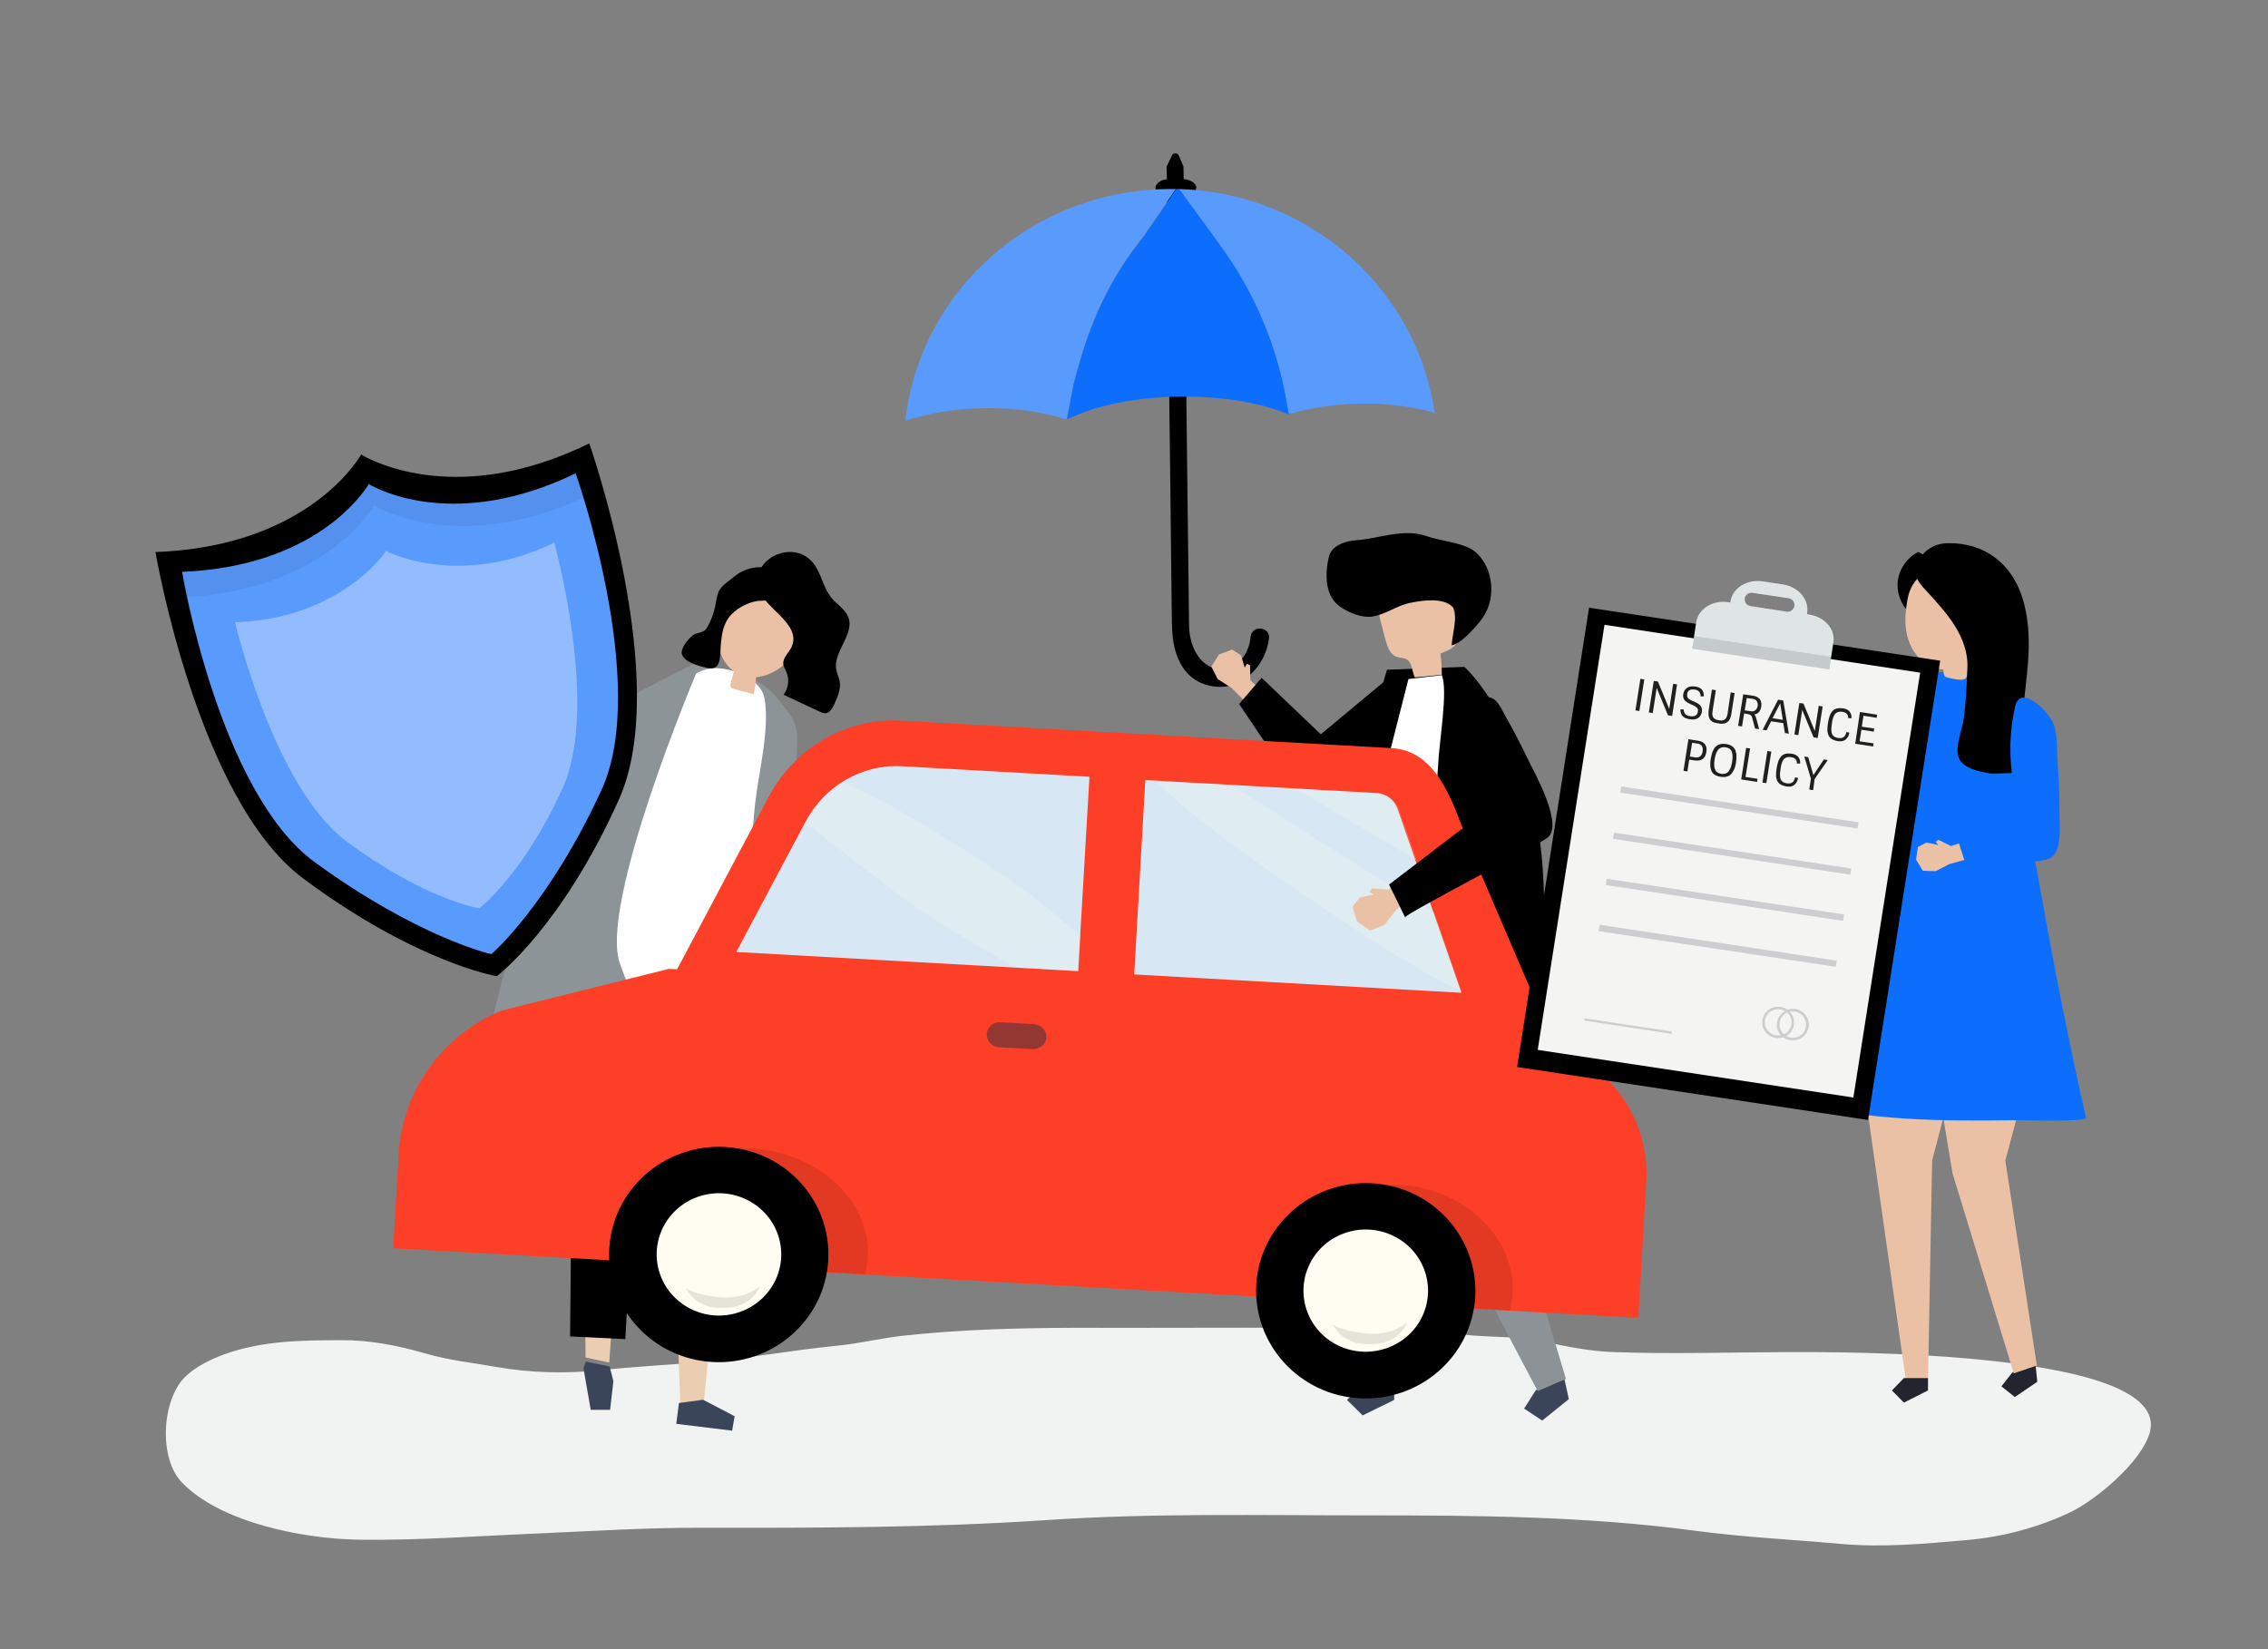 <?xml version="1.0" encoding="utf-8"?>
<!-- Generator: Adobe Illustrator 19.2.1, SVG Export Plug-In . SVG Version: 6.00 Build 0)  -->
<svg version="1.1" id="Capa_1" xmlns="http://www.w3.org/2000/svg" xmlns:xlink="http://www.w3.org/1999/xlink" x="0px" y="0px"
	 viewBox="0 0 1100 800" style="enable-background:new 0 0 1100 800;" xml:space="preserve">
<rect x="0" y="0" width="1100" height="800" fill="#808080" stroke="none"/>
<style type="text/css">
	.st0{fill:#F1F2F2;}
	.st1{fill:#EAC1A4;}
	.st2{fill:#8C9498;}
	.st3{opacity:0.26;enable-background:new    ;}
	.st4{fill:none;}
	.st5{fill:#599AFD;}
	.st6{fill:#0D6EFD;}
	.st7{fill:#3B455A;}
	.st8{fill:#8C9295;}
	.st9{fill:#FFFFFF;}
	.st10{fill:#EBCEB1;}
	.st11{fill:#FC3F26;}
	.st12{fill:#D7E8F4;}
	.st13{opacity:0.2;}
	.st14{fill:#FFFDF1;}
	.st15{opacity:0.1;fill:#000100;enable-background:new    ;}
	.st16{opacity:0.5;fill:#29313F;enable-background:new    ;}
	.st17{opacity:6.000000e-002;}
	.st18{opacity:0.34;fill:#FFFFFF;enable-background:new    ;}
	.st19{fill:#93AA9D;}
	.st20{fill:#22252D;}
	.st21{fill:#F4F4F2;}
	.st22{fill:#DFE5E5;}
	.st23{opacity:0.12;enable-background:new    ;}
	.st24{fill:#CDCED0;}
	.st25{fill:#202020;}
</style>
<g id="Background">
</g>
<g id="Shadow">
	<g>
		<path class="st0" d="M522,644.1c-28.2,0.1-56.4,0.8-84.5,3.9c-10.6,1.2-21,3.8-31.6,4.8c-21.2,2.1-42.1,6-63.4,7.8
			c-17.2,1.4-34.4,2.3-51.5,4.1c-16,1.7-33.8,1.3-49.7-1.5c-11.8-2.1-23.6-3.3-35.2-6.7c-13-3.8-27.1-6.5-40.6-6.4
			c-19.3,0.1-38,0.2-56.5,6.8c-6.5,2.3-14.4,6.2-19.3,11.1c-11.3,11.3-12.8,39.4-1.5,51.1c18.9,19.7,59.3,27.4,85.8,27.8
			c29.1,0.4,57.3-1.8,86.4-3c27-1.2,54-2.9,81.1-2.8c55.3,0.1,110.7,0,165.9-3.7c51.9-3.5,103.9-2.3,155.9-2.3
			c53.3,0,106.3,0.4,159.2,7.5c23.1,3.1,46.6,4.2,69.8,6.3c20.8,1.9,40.7,0,61.4-1.8c17.4-1.5,34.6-6,50.4-13.5
			c12.5-6,34.7-24.5,38.6-38.8c10.7-39.9-151.3-39-176.2-38.9c-27.8,0.1-55.9,1-83.7,0c-11.7-0.4-23.2-2.7-34.6-5.2
			c-11.4-2.5-22.8-1.9-34.4-2.9c-48.1-4.4-96.3-3.7-144.5-3.7C553.4,644.2,537.7,644.1,522,644.1z"/>
	</g>
</g>
<g id="Object">
	<g>
		<g>
			<g>
				<polygon class="st1" points="220,327.6 208.8,318.6 212.5,313.7 221.6,318.2 222.3,315.1 230.9,324 227.7,329.6 				"/>
			</g>
			<g>
				<polygon class="st2" points="338.3,321.1 288.1,346.8 229,320 223.3,331.4 285.9,378.2 354.5,360.2 				"/>
			</g>
		</g>
		<g>
			<g>
				<path d="M565.9,87c0-2.1,0-4.1-0.1-6.2l2.8-5.8c0.7-0.8,2.2-0.8,2.9,0l2.5,5.7l0.1,6.2c2.3,0,6,1.7,6.1,3.8c0,2.2-1.8,3.9-4.1,4
					h-1.9l2.5,208.6c0.1,11.8,6.6,21.5,15.8,21.2c7.1-0.2,13.2-6.2,14.1-15.8c0.2-2.1,2-3.8,4.3-3.8h0.2c2.6,0,4.7,2.1,4.4,4.6
					c-1.6,13.7-12.7,23.6-23.2,23.7c-8.3,0.1-15.1-3.6-19.1-10.2c-5-8.3-4.8-17.4-4.9-26.5c-0.1-8.6-0.2-17.3-0.3-25.9
					c-0.1-12.1-0.3-24.2-0.4-36.2c-0.2-13.8-0.3-27.5-0.5-41.3c-0.2-13.7-0.3-27.5-0.5-41.2c-0.1-12-0.3-23.9-0.4-35.9
					c-0.1-7-0.2-14-0.3-21h-1.3c-2.3,0-4.2-1.7-4.2-3.9C560.5,88.8,563.6,87,565.9,87z"/>
				<polygon class="st3" points="567.3,203.9 575.5,195.3 575.4,181.4 567,181.5 				"/>
			</g>
			<g>
				<path class="st4" d="M518.1,203.2c-0.3,0.1-0.6,0.3-0.8,0.4c-0.4-0.1-0.8-0.3-1.2-0.4h1.3H518.1z"/>
				<path class="st5" d="M625,200.9l-1.4-7.7c-4.8-26.6-15.5-51.7-31.6-73.7l-20.3-27.8c48.6,1.4,90.5,29,111.3,68.9
					c6.4,12.2,10.8,25.5,12.8,39.6c-10.5-2.9-22.7-4.6-35.7-4.4C647.5,196,635.5,197.8,625,200.9z"/>
				<path class="st5" d="M520.6,186.7l-3.2,16.5h-1.3c-11.1-3.5-24.3-5.4-38.5-5.2c-14.1,0.2-27.3,2.4-38.5,6.1
					c2-18,7.9-34.9,16.9-49.9c22.2-36.9,63.1-61.9,110.2-62.5c1.4,0,2.8,0,4.1,0l-15.7,22.9C535.5,138.3,526.8,162.1,520.6,186.7z"
					/>
				<path class="st6" d="M623.7,193.2l1.4,7.7c-0.1,0-0.2,0.1-0.3,0.1c-13.5-5.7-32-8.8-52.3-8.6c-21.4,0.2-40.7,4.2-54.2,10.7h-0.8
					l3.2-16.5c6.2-24.6,14.9-48.4,34.1-72l15.7-22.9c0.5,0,1,0,1.4,0l20.3,27.8C608.1,141.5,618.9,166.7,623.7,193.2z"/>
			</g>
		</g>
		<g>
			<g>
				<g>
					<g>
						<polygon class="st1" points="612.5,335.6 606.4,329.9 606.3,322.7 604.8,322 603.7,323.8 601.9,317.9 597.6,315.1 
							591.2,317.5 587.5,323.4 590.6,329.4 597.4,333.8 605.4,341.8 						"/>
					</g>
					<polygon points="611.9,328.8 601,341.5 630.3,385.1 641.2,388.6 687.6,352.2 675.2,327.4 640.6,356.2 					"/>
				</g>
				<g>
					<g>
						<polygon class="st7" points="759.3,671.4 760.9,678.7 748,689.1 739.2,683.3 744.8,674.5 757.6,664.1 						"/>
						<polygon class="st8" points="714.3,447.1 728.7,479.5 730,570.7 759.5,668.9 745.8,674.8 685.6,560.9 678.8,524.8 
							676.1,448.8 						"/>
					</g>
					<g>
						<polygon class="st8" points="644.9,454.3 643.8,550 662.1,673.3 676.3,673.3 685.2,559.5 704.5,445.7 						"/>
						<polygon class="st7" points="676.2,671.6 676.2,679.1 660.9,686.6 653.3,679.1 660.9,671.6 						"/>
					</g>
				</g>
				<path d="M672.7,324.9l37.5-1.4c0,0,22.4,19.3,34,69.5c11.8,51.1-2.2,124.7-2.2,124.7s-100.7-13.2-117.2-15.2L650,401.6
					L672.7,324.9z"/>
				<g>
					<path class="st1" d="M686.2,328.6c4.4-0.4,8.8-0.8,13.1-1.3c0-3.4-0.2-6.9-0.7-10.3c3.7-1.3,7.9-3.1,8.5-6.9
						c0.2-1.2,0-2.4-0.2-3.6c-0.9-4.9-1.7-9.7-2.6-14.6c-0.3-1.7-0.6-3.4-1.5-4.9c-1.6-2.5-4.8-3.6-7.8-4.2
						c-7.7-1.3-16.1,0.3-22,5.2c-1.6,1.3-3,2.9-3.7,4.8c-1.1,3-0.3,6.2,0.5,9.3c0.7,2.8,1.5,5.6,2.2,8.4c0.9,3.2,2.1,6.9,5.3,8.1
						c1.7,0.6,3.7,0.5,5.2,1.4C685.1,321.9,684.8,325.8,686.2,328.6z"/>
					<path d="M643.4,279.9c-0.1-3.3,0.4-6.7,1.1-9.8c1.2-5.2,7.5-7.6,12.9-8c11.8-0.8,23.1-6,34.6-2c6.6,2.3,15.4,2.9,21.3,6.1
						c2.5,1.4,4.5,3.5,6,5.8c5.3,8.1,5.4,19.3,0,27.4c-1.2,1.8-2.6,3.5-4.1,5.1c-3.1,3.3-6.8,7.4-11.1,8.6
						c-0.1-3.7,3.4-15.5,0.5-18.6c-4.6-4.9-15.2-3.2-20.9-2c-6.3,1.3-11.9,5.7-18.2,6.6c-4.5,0.7-10.2-1.5-14-3.8
						C645.5,291.9,643.5,286,643.4,279.9z"/>
				</g>
				<path class="st9" d="M683.1,329.4l-39.4,154.8l-3.2,20.3l49.1,6.3c0,0-1.9-74.1-1.3-84c0.6-9.9,7.9-31.3,9.1-54.3
					c0.6-13.3,5-37.2,1.9-45L683.1,329.4z"/>
			</g>
		</g>
		<g>
			<polygon class="st10" points="428.8,378.6 439.3,371.6 436.5,367 428.1,370.3 427.8,367.5 419.5,374.6 421.9,379.8 			"/>
			<path class="st2" d="M421.5,371.3l4.1,10.4c0.6,1.7-39.4,23.8-43,25.4c-7.8,3.5-22,11.7-22,11.7c-10.9,0.1-31.4-5.3-38.3-8.2
				c-2.8-1.2-4.7-7.2-6.4-9.5c-2.1-3,0.6-8.4,2.4-10.8c3.7-5.1,9.5-8.7,15.7-9.9c2.2-0.4,4.6-0.6,6.8,0c2.3,0.6,5.2-9.6,7.1-8.3
				c3.4,2.4,5.3,18,9.4,19.3C362.5,393.2,420.3,368.8,421.5,371.3z"/>
		</g>
		<path class="st2" d="M339.3,323.5c-0.2,0-0.5,0-0.7,0c-11.2,0.5-24.8,15-32.6,23.5c-20.3,22-34.5,47.2-45.1,75.4
			c-5.7,15.2-10.8,30.6-15.5,46.1c-1.3,4.3-10.5,43.5-12.7,43.7c22.8-2.9,45.8-5.1,68.5-3.5c22.7,1.5,45.3,7,64.8,18.8
			c10-50.3,17.4-102.3,19.8-153.3c0.3-6.1,1.2-12.4,0.7-18.4c-0.7-7-4.2-10.1-8.2-15.4c-1.4-1.8-2.7-3.6-4.4-5.1
			C365.1,327.3,351.1,323.2,339.3,323.5z"/>
		<g>
			<g>
				<polygon class="st10" points="259.7,494.3 283.4,588.9 284,658.5 295.5,661 300,596.2 311.3,477.5 				"/>
			</g>
			<polygon class="st7" points="295.7,662.9 297.5,670 295.9,683.9 286.5,683.9 283,663.8 284.1,660.5 			"/>
		</g>
		<g>
			<polygon class="st10" points="350.4,483.9 352.5,565.6 341.3,680.9 330,681.7 325.9,576 302.7,480.1 			"/>
			<polygon class="st7" points="341,679 356.3,687 355.1,694 328,690.7 329.3,680.6 			"/>
		</g>
		<polygon class="st7" points="353.7,494.4 361.4,588.8 353.6,653.5 322.7,651.8 317.2,578.2 303.9,498 306,485.5 350.4,486.2 		"/>
		<polygon points="307,581.9 303.3,649.6 276.5,648.3 277.1,584.1 260.2,503.5 264,480.9 309.1,483.7 		"/>
		<path class="st9" d="M359.3,502.2c-27.5-4.7-72-15.9-99.5-20.6c14.4-46.9,37.3-98.9,64-140.1c4.8-7.5,10.9-15.3,19.6-17
			c9.3-1.9,25.6,4.1,27.4,14.3c2.6,14.9-2.8,35.5-4.5,50.5C362.3,423.5,365.9,468.5,359.3,502.2z"/>
		<g>
			<path class="st1" d="M354.5,291.7c10.3-17.7,33.3-6.2,34.7,11.5c1,11.6-10.5,24.4-22.5,25.3c-0.2,2.8-0.6,5.6-1.1,8.3
				c-3-0.8-6-1.6-9-2.4c-0.9-0.2-2-0.6-2.3-1.5c-0.2-0.5,0-1.1,0.1-1.7c0.5-1.9,1.1-3.7,1.6-5.6c-0.2-0.1-0.4-0.3-0.6-0.4
				c-5-3.7-7.2-10.2-6.9-16.3C348.9,302.8,351.4,297,354.5,291.7z"/>
			<g>
				<g>
					<path d="M355.2,297.6c-5,4.7-5.5,12.2-5.8,18.7c-0.3,5.7-1.2,9.2-7.4,7.5c-3.5-0.9-9.7-2.5-11.2-6.2c-1.1-2.8,3-7.7,5.2-9.4
						c1.7-1.3,4.2-1.1,5.8-2.4c0.7-0.5,1.1-1.3,1.5-2c1.7-3.1,2.9-6.4,3.6-9.8c0.5-2.3,0.7-4.7,1.6-6.9c1.4-3.2,5.4-5.5,8-7.7
						c4.9-4.1,16-7.1,20,0.1c0.9,1.6,0.9,3.6,0.8,5.5c-0.1,1.1-0.2,2.3-0.7,3.3c-2.1,4-6.1,2.7-9.7,3.3
						C362.6,292.4,358.4,294.6,355.2,297.6z"/>
					<path d="M384,313.7c-1.3,2.9-4.4,5.3-4.1,8.4c0.1,1.4,1,2.6,1.5,3.9c1.6,3.6,1,7.9-1.4,11c5.8,2.7,11.7,5.5,17.5,8.2
						c0.9,0.4,1.8,0.8,2.8,0.8c2.1-0.1,3.3-2.3,4.2-4.1c1.7-3.7,3.5-7.6,2.7-11.6c-0.4-1.8-1.2-3.5-1.6-5.4
						c-1.7-8.8,9.1-17.2,5.8-25.6c-1.5-3.7-5.3-6-7.9-9c-4.6-5.4-5.2-13.3-10.1-18.3c-9.3-9.6-27.4-1.7-26,11.6
						C368.5,294.4,389.1,301.9,384,313.7z"/>
				</g>
			</g>
		</g>
		<path class="st2" d="M337.8,326.3c0,0-47.6,112.5-37.1,141.2s15.4,39.8,15.4,39.8l-72.8,3C243.3,510.3,289.8,346,337.8,326.3z"/>
		<g>
			<g>
				<path class="st11" d="M780.1,524l-32.3-33.6h-1c-1.7-4-3.4-8-5.2-12.1c-9.1-21.2-18.2-42.5-27.3-63.7
					c-8-18.7-14.4-50.3-39.4-51.7L437,349.6c-26.4-1.5-51.4,12.9-64.2,36.9l-44.4,83.7l-4-0.2l-81.1,20.2
					c-28.7,11.9-48.1,38.8-49.9,69.4l-2.7,45.9l603.9,33.8l3.8-65.4C799.7,555.5,793,537.4,780.1,524z"/>
				<path class="st12" d="M550.1,472.7l158.7,8.9l-31-89.2c-1.5-4.4-5.5-7.5-10.1-7.7l-112.2-6.3L550.1,472.7z"/>
				<path class="st12" d="M528.4,376.8l-90.9-5.1c-19.3-1.1-37.5,9.4-46.8,26.9l-33.6,63.2l165.8,9.3L528.4,376.8z"/>
				<g class="st13">
					<path class="st14" d="M681,413.7c2,1.2,4.1,2.5,6.1,3.7l-8.5-24.4c-1.5-4.4-5.5-7.5-10.1-7.7l-38.9-2.2
						C646.7,393.4,663.9,403.5,681,413.7z"/>
					<path class="st14" d="M682.8,434.7c-28.2-17.1-57.8-36.4-85.7-54l-36.5-1.5c23.8,22.4,54.2,42.9,81.2,61.3
						c16.2,11.1,32.7,21.6,49.8,31.4c5.6,3.2,11.4,6.1,17.3,9.1l-13.4-38.6C691.2,439.8,687,437.2,682.8,434.7z"/>
					<path class="st14" d="M496.6,431.6c-11.8-8.5-24.1-16.3-36.4-24c-12.5-7.7-25.2-15.5-38.4-22c-4.4-2.2-8.8-4.2-13.2-6.2
						c-7.3,4.6-13.4,11.2-17.7,19.2l-0.3,0.6c13.2,10.2,26.4,20.2,39.5,30.5c19.3,15.2,41,27,62,39.6l31,1.7l1-17.1
						C514.8,446.6,506.2,438.5,496.6,431.6z"/>
				</g>
				<g>
					<path class="st15" d="M419.6,618.2c0.7-2.6,1.1-5.4,1.3-8.1c1.6-27.4-23.8-51.2-56.8-53c-12.9-0.7-25,2-35.1,7.2
						c20.1,5.3,37.4,16.3,51.3,30.2c7.1,7.1,12.4,14.5,16.5,22.3L419.6,618.2z"/>
				</g>
				<g>
					<path class="st15" d="M732.3,635.8c0.7-2.6,1.1-5.4,1.3-8.1c1.6-27.4-23.2-51.2-55.4-53c-12.6-0.7-24.4,2-34.3,7.3
						c19.6,5.3,36.5,16.3,50,30.1c6.9,7.1,12.1,14.5,16.1,22.3L732.3,635.8z"/>
				</g>
				<g>
					<path d="M401.7,611.5c-1.7,28.8-26.8,50.8-56.1,49.2c-29.3-1.6-51.7-26.3-50.1-55.1c1.7-28.8,26.8-50.8,56.1-49.2
						C381,558,403.4,582.7,401.7,611.5z"/>
					<g>
						<g>
							<path class="st14" d="M336.2,635.5c-15.2-6.8-21.9-24.3-15-39.3c6.9-14.9,24.8-21.5,40-14.7s21.9,24.3,15,39.3
								C369.2,635.7,351.3,642.3,336.2,635.5z"/>
						</g>
						<path class="st15" d="M352.7,629.4c5.8-0.1,11.7-1.8,16-5.6c-2.1,5.1-6.8,9-12.3,10.1c-1.8,0.4-3.7,0.5-5.6,0.5
							c-2,0-4,0-6-0.4c-5.3-1.1-10-4.6-12.3-9.4c0.8,1.5,6.6,2.9,8.1,3.3C344.6,628.8,348.6,629.5,352.7,629.4z"/>
					</g>
				</g>
				<g>
					<path d="M715.5,629.1c-1.7,28.8-26.8,50.8-56.1,49.2s-51.7-26.3-50.1-55.1c1.7-28.8,26.8-50.8,56.1-49.2
						S717.1,600.3,715.5,629.1z"/>
					<g>
						<g>
							<path class="st14" d="M649.9,653.1c-15.2-6.8-21.9-24.3-15-39.3c6.9-14.9,24.8-21.5,40-14.7s21.9,24.3,15,39.3
								C683,653.2,665.1,659.8,649.9,653.1z"/>
						</g>
						<path class="st15" d="M666.5,647c5.8-0.1,11.7-1.8,16-5.6c-2.1,5.1-6.8,9-12.3,10.1c-1.8,0.4-3.7,0.5-5.6,0.5c-2,0-4,0-6-0.4
							c-5.3-1.1-10-4.6-12.3-9.4c0.8,1.5,6.6,2.9,8.1,3.3C658.3,646.4,662.4,647.1,666.5,647z"/>
					</g>
				</g>
			</g>
			<path class="st16" d="M500.9,508.9l-16.4-0.9c-3.4-0.2-6-3.1-5.9-6.4l0,0c0.2-3.4,3.1-5.9,6.6-5.7l16.4,0.9
				c3.4,0.2,6,3.1,5.9,6.4l0,0C507.3,506.5,504.3,509.1,500.9,508.9z"/>
		</g>
		<g>
			<polygon class="st1" points="680.3,425.4 673.4,431.5 665.3,431 664.3,432.7 666.3,433.9 659.5,435.4 656,439.8 658.1,446.9 
				664.5,451.4 671.5,448.6 677,441.6 686.7,433.6 			"/>
			<path d="M673.7,429.1c11.1-8.5,22.1-16.9,33.2-25.4c3-2.3,6.4-4,9.3-6.3c4.3-3.4,5.5-4.4,4-9.2c-4.2-14.1-13.2-26.7-17.3-40.7
				c4.7-2.7,8.9-6,13.9-8.2c8.2-3.6,10.1,2.2,13.4,8.2c4,7,7.7,14.2,11.2,21.5c2.9,6,17.2,31.3,9.1,37.4c-5.8,4.3-69.7,37.3-69,38.6
				C681.3,444.4,673.7,429.1,673.7,429.1z"/>
		</g>
		<g>
			<g>
				<path d="M285.8,215.1c-62.9,30.8-104.6,8.9-110.3,5.6c0,0-0.2-0.4-0.3-0.2c-0.2-0.1-0.2,0.3-0.2,0.3c-3.4,5.6-29.3,44.4-99.6,47
					c0,0,20.4,120.1,71.6,158.3c54.8,40.8,93.8,47.5,93.9,47.4c0.2,0.1,31.6-23.9,59.3-85.7C326.2,329.9,285.8,215.1,285.8,215.1z"
					/>
				<path class="st5" d="M279.2,229.6c-57.2,27.7-94.9,8.4-100,5.4c0,0-0.2-0.4-0.3-0.2c-0.2-0.1-0.2,0.3-0.2,0.3
					c-3.1,5-26.7,39.7-90.4,42.3c0,0,17.9,106.9,64.3,140.8c49.5,36.2,85.5,44.8,85.7,44.6c0.2,0.1,28-24.3,53.4-79.5
					C315.4,331.8,279.2,229.6,279.2,229.6z"/>
				<g class="st17">
					<path d="M181.3,245.5c0,0,0-0.4,0.2-0.3c0.1-0.2,0.3,0.2,0.3,0.2c5.3,3,43.4,22.6,101.3-4c-3.1-10.6-5.4-17.1-5.4-17.1
						c-57.2,27.7-94.9,8.4-100,5.4c0,0-0.2-0.4-0.3-0.2c-0.2-0.1-0.2,0.3-0.2,0.3c-3.1,5-26.7,39.7-90.4,42.3c0,0,1.1,6.8,3.6,17.6
						C154.3,285.7,178.1,250.7,181.3,245.5z"/>
				</g>
			</g>
			<path class="st18" d="M268.8,263.2c-43.1,21.1-77.4,6.4-81.4,4.1c0,0-0.1-0.3-0.2-0.1c-0.2-0.1-0.1,0.2-0.1,0.2
				c-2.3,3.9-25,32.8-73.1,34.5c0,0,18.8,80,54,106.2c37.6,28,64.3,32.6,64.4,32.5c0.1,0.1,21.6-16.4,40.7-58.8
				C290.8,342.2,268.8,263.2,268.8,263.2z"/>
		</g>
		<g>
			<polygon class="st1" points="861.4,349.6 855.3,346.3 853.7,340.6 852.2,340.3 851.8,342 849,337.6 845,336.2 840.3,339.5 
				838.7,345 842.5,349.2 848.9,351.3 857.1,356.1 			"/>
			<polygon class="st19" points="858,342.9 893.9,367.5 930.7,328.8 935.1,372.7 899.2,395.9 851.4,354.5 			"/>
		</g>
		<g>
			<g>
				<polygon class="st20" points="987.5,664.4 988.1,670.3 977.2,677.7 970.7,672.5 975.9,665.9 986.9,658.5 				"/>
				<polygon class="st1" points="987.3,483.1 989.1,501.2 972.6,563 987.9,662.4 976.7,666.2 947,569.2 942.3,540.9 942.5,481.2 
									"/>
			</g>
			<g>
				<polygon class="st1" points="900.7,503.2 924.4,669.8 935.1,669.8 937.1,563 956.6,488.1 				"/>
				<polygon class="st20" points="935.1,668.5 935.1,674.5 923.4,680.4 917.6,674.5 923.4,668.5 				"/>
			</g>
			<path class="st6" d="M927.1,332.2c0.9-1.4,2-2.5,3.6-3.4c10.7-5.9,28.4-0.7,40-0.7c3.4,35.4,12.9,69.2,19,103.9
				c6.5,36.9,13.8,73.7,22,110.3c0.5,2.1-32.3,1-35.4,1.1c-31.5,0.5-72.7,0.4-103.2-8.9c19.4-51.1,26.5-106.1,41.8-158.5
				c2.7-9.2,5.9-18.3,8.3-27.5C924.6,343.1,924.4,336.6,927.1,332.2z"/>
			<path d="M941.4,280c-8,2.1-14.3,9.4-15.1,17.4c-4.4-4-6.6-10.1-5.8-15.9s4.6-11.1,9.9-13.8c4.9,2.6,8.8,7.1,10.4,12.4L941.4,280z
				"/>
			<path class="st1" d="M925.2,290.5c4.1-21.3,31.3-17.7,39.1-0.4c4.4,9.8-0.2,23.7-9.1,30.6c-0.2,1.9-0.4,7.1-1.9,8.4
				c-1.6,1.4-6.6,0.1-8.6-0.4c-0.5-0.1-1.1-0.3-1.5-0.7c-0.5-0.5-0.6-1.8-0.6-3.2c-1.4-0.1-2.9-0.4-4.4-0.9c-6.3-2-10.9-7.8-12.8-14
				C923.5,303.6,924,296.9,925.2,290.5z"/>
			<path d="M965.4,375.2c-0.3,0-0.5,0-0.6-0.1c-4.8-0.8-12.5-2.3-14.7-7.3c-2.3-5.1,1.8-14.3,2.4-19.6c1-8,1.4-16.1,1.7-24.2
				c0.4-7.3-2.3-14.4-6.2-20.6s-9-11.6-13.9-17c-2.1-2.2-4.2-4.6-4.9-7.6c-0.7-3.3,0.6-6.7,2.8-9.3c3.4-3.9,7.4-5.9,12.5-6
				c18-0.4,31.5,10,36.6,27.2c7.3,24.7-1.8,48.2-0.5,72.8c0.2,4.2,1.6,8.3,4,11.8C984.2,374.4,969.3,375.4,965.4,375.2z"/>
		</g>
		<g>
			<polygon class="st1" points="953.4,408.1 946.2,410.4 940.2,407.4 938.9,408.3 940,409.9 934.3,408.7 930.2,410.9 929.3,417 
				932.6,422.4 938.8,422.6 945.4,419.2 955.4,416.4 			"/>
			<path class="st6" d="M972.5,400.5c3-2,5.1-4.9,5.4-9.1c0.3-3.9-0.7-7.8-1.4-11.6c-2.2-12.2-1.9-24.8,0.8-36.9
				c2.7-12,17,3.1,18.8,8.5c2,6,1.4,12.6,1.9,18.8c0.6,8.4,1,16.7,0.9,25.1c0,5.3,1.3,17.8-4.4,20.9c-1.5,0.8-3.3,1.1-5,1.4
				c-2.7,0.4-35.2,4.4-35.7,2.9l-4.5-13.9C956.2,405.2,966.3,404.6,972.5,400.5z"/>
		</g>
		<g>
			<g>
				<polygon points="906,543.3 735.8,517.6 770.7,294.8 941,320.5 				"/>
				<polygon class="st3" points="750,510 752.5,510.3 902.2,537.6 931.3,326.3 924,327.2 				"/>
				<polygon class="st21" points="898.9,532.4 745.8,509.3 778.2,303.1 931.3,326.3 				"/>
				<g>
					<g>
						<path class="st22" d="M877.4,298.1l-1-0.2l0.1-0.7c1-6.4-4.3-12.6-11.8-13.7l-9.9-1.5c-7.5-1.1-14.4,3.2-15.5,9.6l-0.1,0.7
							l-1-0.2c-7.5-1.1-14.4,3.2-15.5,9.6l-2,13l66.5,10l2-13C890.3,305.3,885,299.2,877.4,298.1z M866.5,296.7L849,294
							c-1.8-0.3-3-1.9-2.8-3.7c0.3-1.8,2-3,3.8-2.7l17.5,2.6c1.8,0.3,3,1.9,2.8,3.7C870,295.7,868.3,297,866.5,296.7z"/>
					</g>
					<polygon class="st23" points="887.2,324.8 820.7,314.7 821.7,308.6 888.2,318.6 					"/>
				</g>
				<g>
					<polygon class="st24" points="900.9,401.9 785.9,384.5 786.3,381.5 901.4,398.9 					"/>
					<polygon class="st24" points="897.4,424.3 782.3,406.9 782.8,403.9 897.9,421.3 					"/>
					<polygon class="st24" points="893.9,446.7 778.8,429.3 779.3,426.3 894.4,443.6 					"/>
					<polygon class="st24" points="890.4,469 775.3,451.7 775.8,448.6 890.8,466 					"/>
				</g>
				<polygon class="st24" points="810.9,500.4 768.6,494 768.4,495.1 810.7,501.5 				"/>
				<path class="st24" d="M873.3,490.3c-1.9-1.1-4.2-1.2-6.3-0.5c-0.3-0.2-0.5-0.4-0.8-0.5c-2.9-1.6-6.6-1.1-9,1s-3.2,5.6-2,8.5
					c1.2,3,4.3,4.9,7.5,4.8c0.8,0,1.5-0.2,2.2-0.4c1.4,1,3.1,1.5,4.9,1.5c3.7-0.1,6.8-2.9,7.4-6.5
					C877.7,495,876.2,491.9,873.3,490.3z M863.7,502.2c-2.7,0.5-5.4-0.7-6.8-2.9c-1.4-2.3-1.2-5.3,0.5-7.4s4.7-2.9,7.3-1.9
					c0.3,0.1,0.7,0.3,1,0.5c-0.5,0.3-1,0.6-1.4,1c-2.4,2.1-3.2,5.6-2,8.5c0.4,0.9,0.9,1.7,1.5,2.3
					C863.8,502.2,863.8,502.2,863.7,502.2z M868.9,496.9c-0.4,2.1-1.8,4-3.7,4.8c-0.5-0.4-0.9-0.9-1.2-1.4c-1.4-2.3-1.2-5.3,0.5-7.4
					c0.6-0.8,1.4-1.3,2.3-1.7C868.4,492.6,869.2,494.7,868.9,496.9z M870.8,503.3c-1.6,0.3-3.1,0-4.5-0.7c2-1.1,3.4-3.1,3.8-5.5
					c0.3-2.3-0.4-4.7-2-6.3c1.2-0.3,2.4-0.2,3.6,0.2c2.9,1.1,4.6,4,4.2,7C875.5,500.6,873.5,502.8,870.8,503.3z"/>
			</g>
			<g>
				<path class="st25" d="M795.6,329.3l1.9,0.3l-2.4,15.3l-1.9-0.3L795.6,329.3z"/>
				<path class="st25" d="M811.5,331.7l1.9,0.3l-2.4,15.3l-2-0.3l-5.5-13.3l-1.9,12.2l-1.9-0.3l2.4-15.3l2,0.3l5.5,13.3L811.5,331.7
					z"/>
				<path class="st25" d="M824.9,342.5c0.5,0.7,0.7,1.7,0.5,2.9c-0.2,1.2-0.8,2.2-1.8,2.9c-1,0.7-2.4,0.9-4.1,0.6
					c-1.7-0.3-2.9-0.8-3.5-1.6c-0.7-0.8-1-1.9-1-3.2h1.6c0,1.9,1,3,3,3.3c2.3,0.4,3.6-0.4,3.9-2.2c0.1-0.8,0-1.4-0.4-1.8
					s-1-0.9-2-1.3l-1.3-0.6c-1.4-0.6-2.4-1.3-2.9-2s-0.7-1.7-0.5-2.9c0.2-1.2,0.8-2.2,1.8-2.9c1-0.7,2.3-0.9,3.9-0.7
					c1.6,0.2,2.8,0.8,3.4,1.6c0.6,0.8,0.9,1.9,0.9,3.2h-1.6c0-1.9-0.9-3-2.8-3.3c-2.2-0.3-3.5,0.4-3.7,2.2c-0.1,0.8,0,1.4,0.3,1.8
					s0.9,0.9,1.8,1.3l1.4,0.6C823.4,341.1,824.4,341.8,824.9,342.5z"/>
				<path class="st25" d="M839.4,335.9l1.9,0.3l-1.6,10.2c-0.1,0.9-0.4,1.7-0.7,2.4c-0.3,0.6-0.7,1.1-1.1,1.4
					c-0.4,0.3-0.9,0.5-1.4,0.7c-0.6,0.1-1.1,0.2-1.5,0.2c-0.5,0-1-0.1-1.6-0.2s-1.1-0.2-1.6-0.3c-0.4-0.1-0.9-0.3-1.4-0.6
					c-0.5-0.3-0.9-0.7-1.1-1.1c-0.3-0.4-0.5-1-0.6-1.7s-0.1-1.5,0-2.5l1.6-10.2l1.9,0.3l-1.6,10.2c-0.3,1.6,0,2.8,0.7,3.4
					c0.3,0.3,0.7,0.5,1.1,0.7c0.4,0.1,0.8,0.2,1.3,0.3c0.5,0.1,0.9,0.1,1.3,0.1c0.4,0,0.8-0.1,1.2-0.3c0.9-0.4,1.4-1.4,1.7-3
					L839.4,335.9z"/>
				<path class="st25" d="M845.5,336.8l4.7,0.7c0.9,0.1,1.7,0.4,2.3,0.8s1.1,0.8,1.3,1.3c0.5,1,0.6,2,0.4,3.2
					c-0.3,2.2-1.5,3.5-3.3,3.8c0.3,0.3,0.6,0.8,0.8,1.5l1.5,5.6l-2-0.3l-1.4-5.3c-0.1-0.5-0.4-0.9-0.7-1.2c-0.3-0.2-0.8-0.4-1.4-0.5
					l-1.8-0.3l-1,6.3l-1.9-0.3L845.5,336.8z M846.2,344.6l2.8,0.4c1,0.2,1.8,0,2.4-0.5c0.6-0.5,0.9-1.2,1.1-2c0.1-0.9,0-1.6-0.4-2.3
					c-0.4-0.7-1.1-1.1-2.1-1.2l-2.8-0.4L846.2,344.6z"/>
				<path class="st25" d="M862.4,339.4l2.5,0.4l2.7,16.1l-1.9-0.3l-0.8-4.8l-5.9-0.9l-2.2,4.4l-1.9-0.3L862.4,339.4z M863.4,341.2
					l-3.7,7.2l5,0.8L863.4,341.2z"/>
				<path class="st25" d="M882.1,342.4l1.9,0.3l-2.4,15.3l-2-0.3l-5.5-13.3l-1.9,12.2l-1.9-0.3l2.4-15.3l2,0.3l5.5,13.3L882.1,342.4
					z"/>
				<path class="st25" d="M893.6,345.3c-1.3-0.2-2.4,0-3.1,0.6c-0.7,0.5-1.2,1.5-1.6,2.9c-0.2,0.6-0.3,1.3-0.4,2.2
					c-0.1,0.9-0.2,1.6-0.3,2.3c0,0.6,0,1.2,0.1,1.8c0.1,0.6,0.3,1.1,0.5,1.4c0.5,0.8,1.5,1.3,2.8,1.5c2.2,0.3,3.5-0.6,3.9-2.9
					l1.5,0.3c-0.3,1.5-1,2.7-1.9,3.4c-0.9,0.7-2.2,1-3.8,0.7c-2.3-0.4-3.8-1.3-4.5-2.9c-0.3-0.8-0.5-1.6-0.5-2.6
					c0-0.9,0.1-2.1,0.3-3.4s0.5-2.4,0.8-3.3s0.8-1.7,1.3-2.3c1.1-1.3,2.8-1.7,5.1-1.4c1.6,0.2,2.6,0.8,3.3,1.6
					c0.6,0.8,1,1.9,0.9,3.2h-1.6C896.5,346.7,895.5,345.6,893.6,345.3z"/>
				<path class="st25" d="M902.1,345.4l8.3,1.3l-0.2,1.5l-6.4-1l-0.8,5.3l6,0.9l-0.2,1.5l-6-0.9l-0.9,5.6l6.8,1l-0.2,1.5l-8.7-1.3
					L902.1,345.4z"/>
				<path class="st25" d="M822,368.9l-2.7-0.4l-0.9,5.7l-1.9-0.3l2.4-15.3l4.6,0.7c3.2,0.5,4.6,2.3,4.1,5.5
					C827.1,368,825.2,369.3,822,368.9z M819.6,367l2.6,0.4c2,0.3,3.2-0.7,3.6-2.9c0.3-2.2-0.5-3.5-2.5-3.8l-2.6-0.4L819.6,367z"/>
				<path class="st25" d="M839.8,375.3c-0.6,0.7-1.3,1.2-2.2,1.4c-0.9,0.3-1.9,0.3-3.1,0.1c-1.2-0.2-2.2-0.5-2.9-1
					c-0.8-0.5-1.3-1.2-1.6-2s-0.5-1.7-0.5-2.6s0-1.9,0.2-3s0.4-2,0.6-2.7c0.2-0.7,0.5-1.4,0.9-2.1s0.8-1.2,1.4-1.6
					c1.1-0.9,2.7-1.1,4.5-0.9c2.4,0.4,3.9,1.4,4.6,3.1c0.3,0.8,0.5,1.7,0.5,2.6s0,2-0.2,3.2s-0.4,2.2-0.8,3.1
					C840.8,373.8,840.4,374.6,839.8,375.3z M834.9,375.4c0.7,0.1,1.4,0,2.1-0.2c0.6-0.2,1.1-0.6,1.5-1.2s0.7-1.2,1-1.9
					c0.2-0.7,0.4-1.5,0.6-2.5c0.1-0.9,0.2-1.8,0.2-2.6c0-0.8-0.1-1.5-0.3-2.1c-0.4-1.4-1.5-2.2-3.1-2.4c-1.3-0.2-2.4,0.1-3.2,0.8
					c-1,0.9-1.7,2.6-2.1,5c-0.4,2.4-0.2,4.2,0.4,5.4C832.5,374.6,833.5,375.1,834.9,375.4z"/>
				<path class="st25" d="M844.5,378.1l2.4-15.3l1.9,0.3l-2.2,13.8l5.8,0.9l-0.2,1.5L844.5,378.1z"/>
				<path class="st25" d="M857.2,364.3l1.9,0.3l-2.4,15.3l-1.9-0.3L857.2,364.3z"/>
				<path class="st25" d="M868.7,367.3c-1.3-0.2-2.4,0-3.1,0.6c-0.7,0.5-1.2,1.5-1.6,2.9c-0.2,0.6-0.3,1.3-0.4,2.2
					c-0.1,0.9-0.2,1.6-0.3,2.3c0,0.6,0,1.2,0.1,1.8c0.1,0.6,0.3,1.1,0.5,1.4c0.5,0.8,1.5,1.3,2.8,1.5c2.2,0.3,3.5-0.6,3.9-2.9
					l1.5,0.3c-0.3,1.5-1,2.7-1.9,3.4c-0.9,0.7-2.2,1-3.8,0.7c-2.3-0.4-3.8-1.3-4.5-2.9c-0.3-0.8-0.5-1.6-0.5-2.6
					c0-0.9,0.1-2.1,0.3-3.4s0.5-2.4,0.8-3.3s0.8-1.7,1.3-2.3c1.1-1.3,2.8-1.7,5.1-1.4c1.6,0.2,2.6,0.8,3.3,1.6
					c0.6,0.8,1,1.9,0.9,3.2h-1.6C871.6,368.7,870.7,367.6,868.7,367.3z"/>
				<path class="st25" d="M879.4,383.3l-1.9-0.3l0.8-5.3l-3.2-10.7l1.9,0.3l2.5,8.7l5.1-7.6l1.9,0.3l-6.4,9.2L879.4,383.3z"/>
			</g>
		</g>
	</g>
</g>
</svg>
